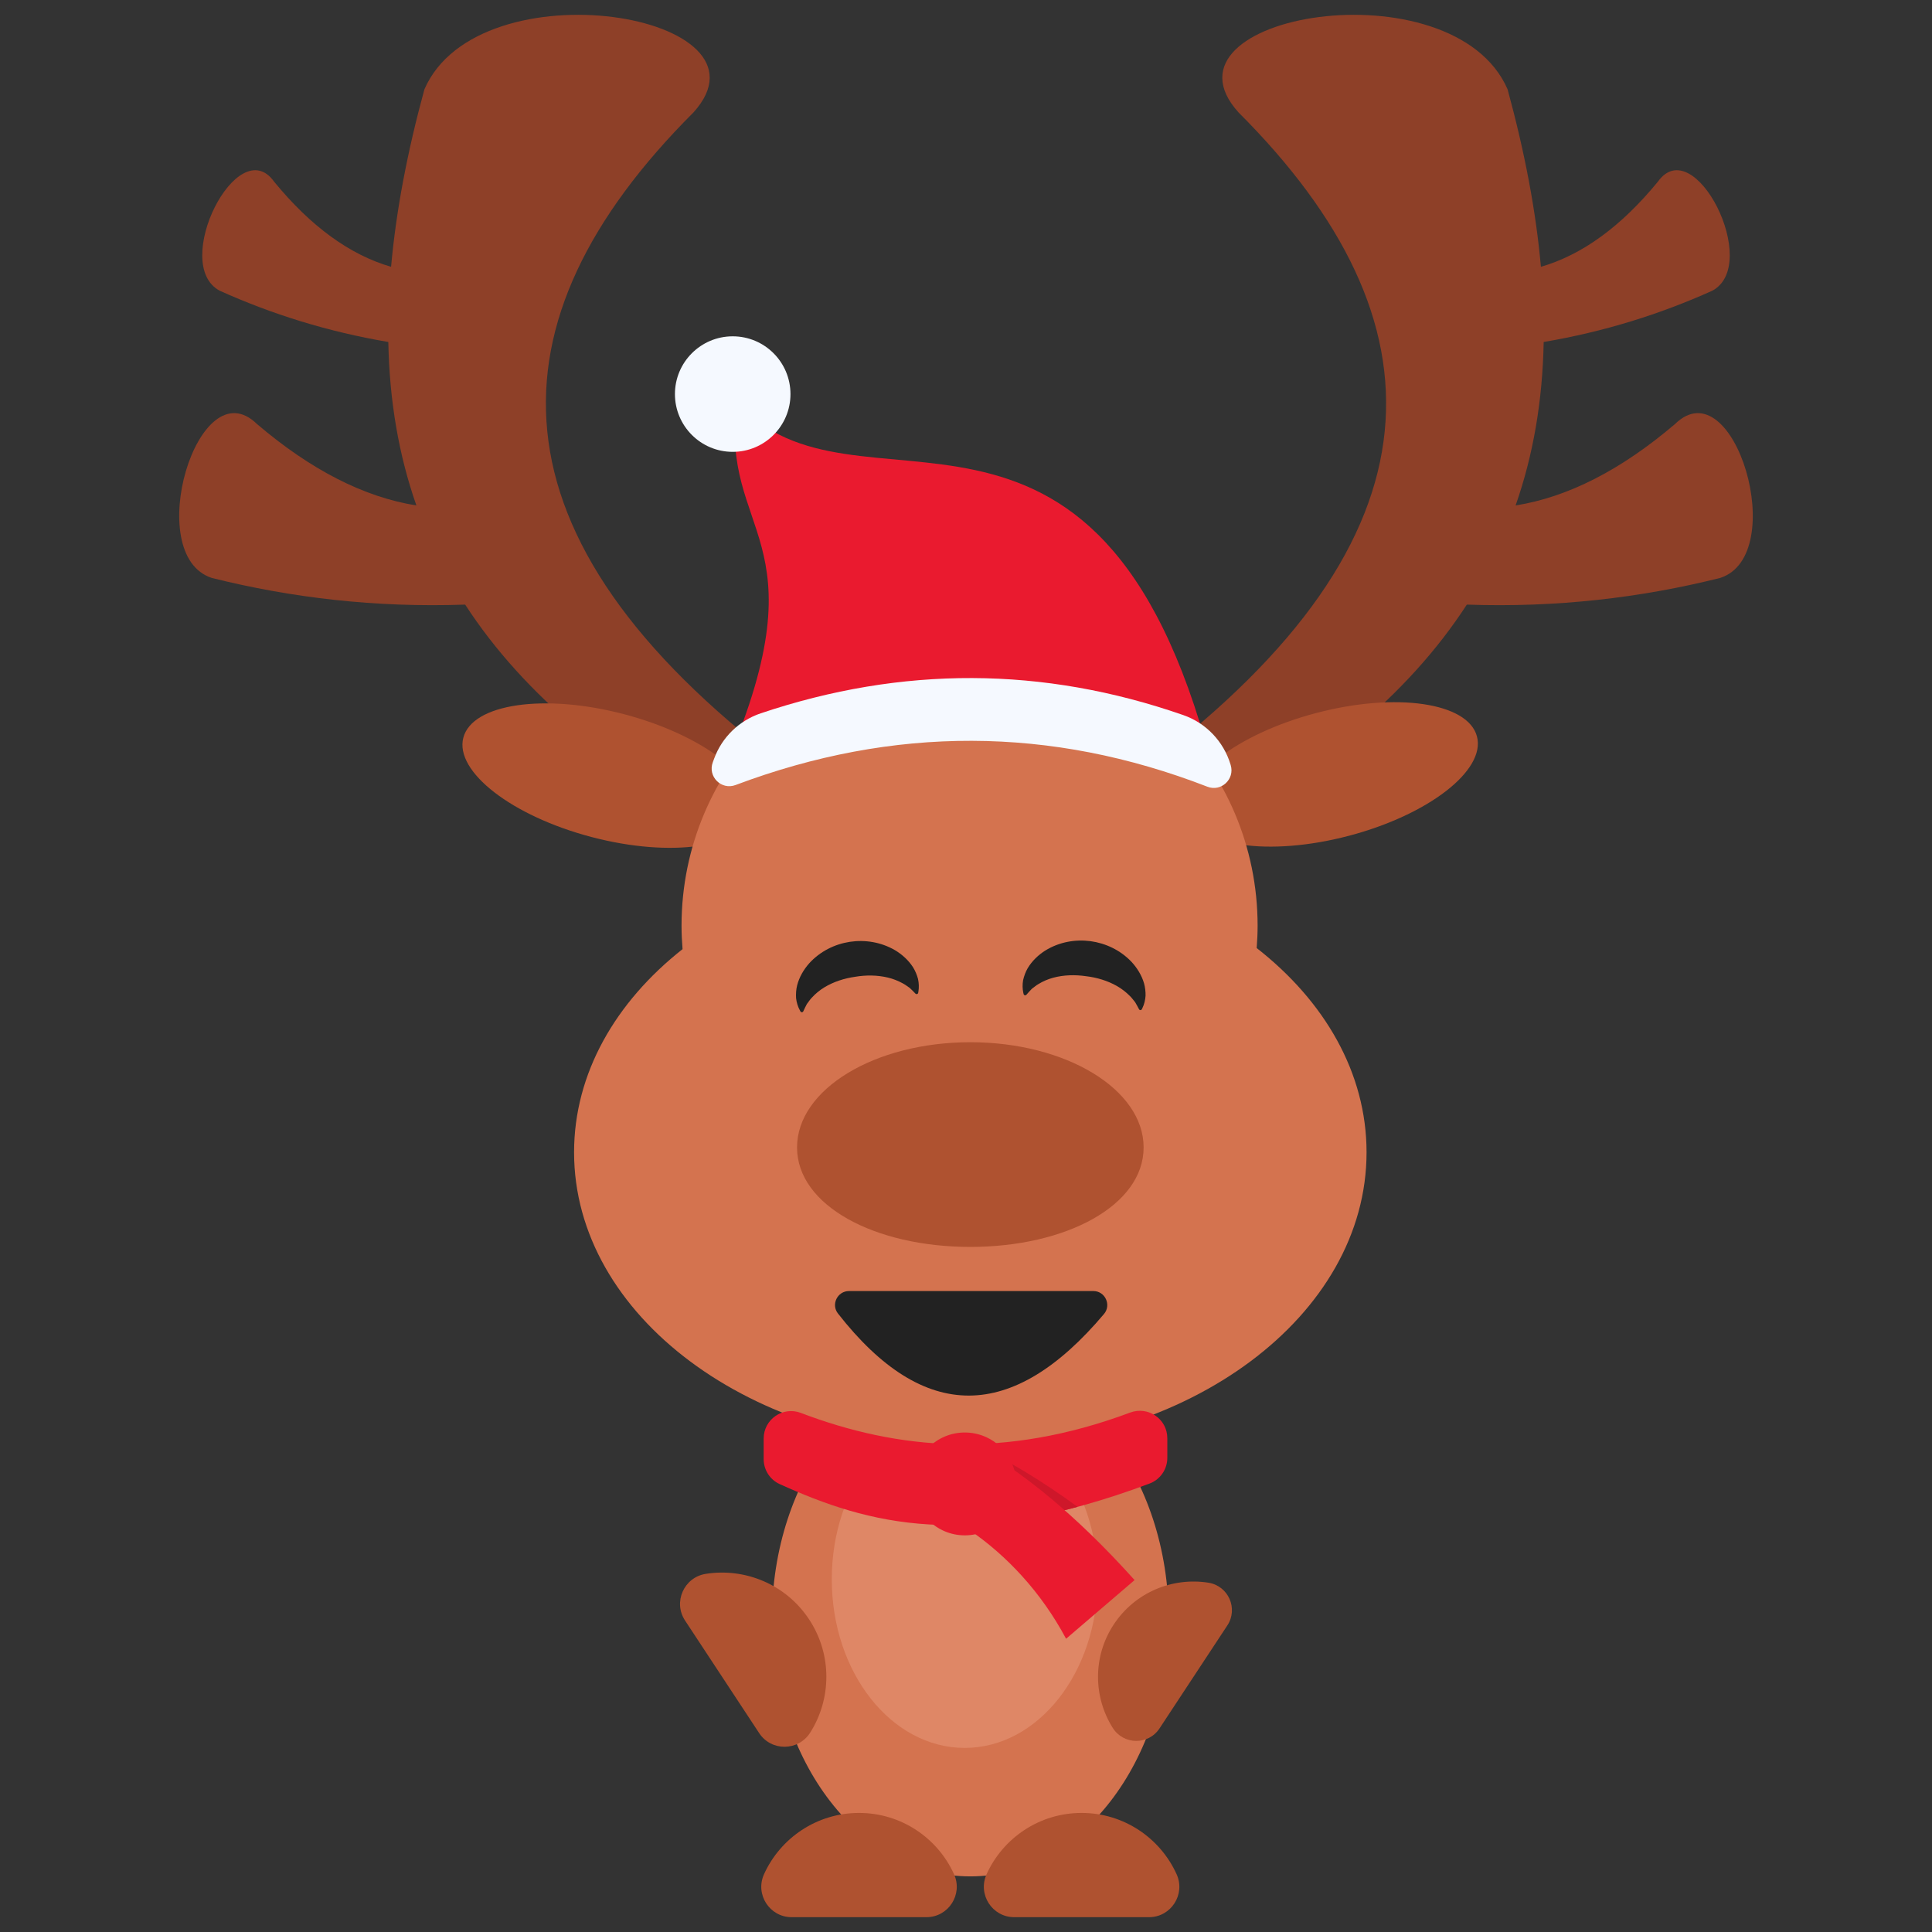 <svg xmlns="http://www.w3.org/2000/svg" xmlns:xlink="http://www.w3.org/1999/xlink" version="1.1" width="256" height="256" viewBox="0 0 256 256" xml:space="preserve">
<rect x="0" y="0" width="256" height="256" fill="#333333" stroke="none"/>
<desc>Created with Fabric.js 1.7.22</desc>
<defs>
</defs>
<g transform="translate(128 128) scale(0.72 0.72)" style="">
	<g style="stroke: none; stroke-width: 0; stroke-dasharray: none; stroke-linecap: butt; stroke-linejoin: miter; stroke-miterlimit: 10; fill: none; fill-rule: nonzero; opacity: 1;" transform="translate(-175.05 -175.05) scale(3.89 3.89)" >
	<path d="M 32.105 4.619 c 4.217 -4.649 -10.151 -7.028 -12.728 -1.093 c -0.815 2.985 -1.343 5.776 -1.576 8.395 c -1.951 -0.565 -3.794 -1.907 -5.53 -4.022 c -1.718 -2.421 -4.919 3.904 -2.577 5.154 c 2.459 1.107 5.102 1.938 7.976 2.425 c 0.053 2.777 0.491 5.346 1.328 7.733 c -2.478 -0.393 -4.991 -1.679 -7.539 -3.849 c -2.791 -2.736 -5.464 6.208 -2.137 7.28 c 3.767 0.941 7.741 1.408 11.984 1.261 c 2.785 4.293 7.202 7.945 13.375 11.178 l 1.64 -3.618 C 22.136 24.717 22.232 14.49 32.105 4.619 z" style="stroke: none; stroke-width: 1; stroke-dasharray: none; stroke-linecap: butt; stroke-linejoin: miter; stroke-miterlimit: 10; fill: rgb(142,64,40); fill-rule: nonzero; opacity: 1;" transform=" matrix(1 0 0 1 0 0) " stroke-linecap="round" />
	<path d="M 57.895 4.619 C 53.679 -0.03 68.046 -2.409 70.623 3.526 c 0.815 2.985 1.343 5.776 1.576 8.395 c 1.951 -0.565 3.794 -1.907 5.53 -4.022 c 1.718 -2.421 4.919 3.904 2.577 5.154 c -2.459 1.107 -5.102 1.938 -7.976 2.425 c -0.053 2.777 -0.491 5.346 -1.328 7.733 c 2.478 -0.393 4.991 -1.679 7.539 -3.849 c 2.791 -2.736 5.464 6.208 2.137 7.28 c -3.767 0.941 -7.741 1.408 -11.984 1.261 c -2.785 4.293 -7.202 7.945 -13.375 11.178 l -1.64 -3.618 C 67.864 24.717 67.768 14.49 57.895 4.619 z" style="stroke: none; stroke-width: 1; stroke-dasharray: none; stroke-linecap: butt; stroke-linejoin: miter; stroke-miterlimit: 10; fill: rgb(142,64,40); fill-rule: nonzero; opacity: 1;" transform=" matrix(1 0 0 1 0 0) " stroke-linecap="round" />
	<ellipse cx="28.056" cy="35.967" rx="3.006" ry="7.067" style="stroke: none; stroke-width: 1; stroke-dasharray: none; stroke-linecap: butt; stroke-linejoin: miter; stroke-miterlimit: 10; fill: rgb(175,82,48); fill-rule: nonzero; opacity: 1;" transform=" matrix(0.254 -0.967 0.967 0.254 -13.853 53.987) "/>
	<ellipse cx="62.347" cy="35.966" rx="7.067" ry="3.006" style="stroke: none; stroke-width: 1; stroke-dasharray: none; stroke-linecap: butt; stroke-linejoin: miter; stroke-miterlimit: 10; fill: rgb(175,82,48); fill-rule: nonzero; opacity: 1;" transform=" matrix(0.967 -0.254 0.254 0.967 -7.085 16.993) "/>
	<ellipse cx="45.205" cy="75.915" rx="9.385" ry="12.155" style="stroke: none; stroke-width: 1; stroke-dasharray: none; stroke-linecap: butt; stroke-linejoin: miter; stroke-miterlimit: 10; fill: rgb(212,115,79); fill-rule: nonzero; opacity: 1;" transform=" matrix(1 0 0 1 0 0) "/>
	<ellipse cx="44.938" cy="74.016" rx="6.288" ry="7.976" style="stroke: none; stroke-width: 1; stroke-dasharray: none; stroke-linecap: butt; stroke-linejoin: miter; stroke-miterlimit: 10; fill: rgb(223,135,102); fill-rule: nonzero; opacity: 1;" transform=" matrix(1 0 0 1 0 0) "/>
	<path d="M 58.752 44.151 c 0.027 -0.348 0.044 -0.698 0.044 -1.053 c 0 -7.526 -6.101 -13.628 -13.627 -13.628 s -13.627 6.101 -13.627 13.628 c 0 0.372 0.019 0.74 0.048 1.105 c -3.179 2.506 -5.132 5.887 -5.132 9.611 c 0 7.725 8.393 13.988 18.746 13.988 s 18.746 -6.263 18.746 -13.988 C 63.951 50.065 61.97 46.663 58.752 44.151 z" style="stroke: none; stroke-width: 1; stroke-dasharray: none; stroke-linecap: butt; stroke-linejoin: miter; stroke-miterlimit: 10; fill: rgb(212,115,79); fill-rule: nonzero; opacity: 1;" transform=" matrix(1 0 0 1 0 0) " stroke-linecap="round" />
	<path d="M 56.59 35.351 c -5.361 -20.427 -16.864 -10.714 -22.43 -17.036 c -0.841 6.329 4.117 6.302 -0.461 17.036 C 41.355 32.008 48.986 31.984 56.59 35.351 z" style="stroke: none; stroke-width: 1; stroke-dasharray: none; stroke-linecap: butt; stroke-linejoin: miter; stroke-miterlimit: 10; fill: rgb(234,26,47); fill-rule: nonzero; opacity: 1;" transform=" matrix(1 0 0 1 0 0) " stroke-linecap="round" />
	<circle cx="33.963" cy="17.943" r="2.733" style="stroke: none; stroke-width: 1; stroke-dasharray: none; stroke-linecap: butt; stroke-linejoin: miter; stroke-miterlimit: 10; fill: rgb(245,249,255); fill-rule: nonzero; opacity: 1;" transform="  matrix(1 0 0 1 0 0) "/>
	<path d="M 33.087 35.183 c -0.021 0.058 -0.043 0.117 -0.065 0.176 c -0.253 0.675 0.402 1.333 1.077 1.079 c 7.464 -2.807 14.906 -2.797 22.324 0.081 c 0.646 0.251 1.3 -0.356 1.101 -1.02 c -0.003 -0.011 -0.007 -0.023 -0.01 -0.034 c -0.329 -1.092 -1.158 -1.961 -2.236 -2.336 c -6.644 -2.313 -13.306 -2.328 -19.987 -0.084 C 34.27 33.388 33.46 34.172 33.087 35.183 z" style="stroke: none; stroke-width: 1; stroke-dasharray: none; stroke-linecap: butt; stroke-linejoin: miter; stroke-miterlimit: 10; fill: rgb(245,249,255); fill-rule: nonzero; opacity: 1;" transform=" matrix(1 0 0 1 0 0) " stroke-linecap="round" />
	<path d="M 53.403 53.583 c 0 2.749 -3.671 4.707 -8.198 4.707 s -8.198 -1.958 -8.198 -4.707 c 0 -2.749 3.671 -4.977 8.198 -4.977 S 53.403 50.835 53.403 53.583 z" style="stroke: none; stroke-width: 1; stroke-dasharray: none; stroke-linecap: butt; stroke-linejoin: miter; stroke-miterlimit: 10; fill: rgb(175,82,48); fill-rule: nonzero; opacity: 1;" transform=" matrix(1 0 0 1 0 0) " stroke-linecap="round" />
	<path d="M 43.127 90 c 1.045 0 1.738 -1.08 1.307 -2.032 c -0.774 -1.71 -2.496 -2.9 -4.495 -2.9 c -1.999 0 -3.721 1.19 -4.495 2.9 C 35.013 88.92 35.707 90 36.752 90 H 43.127 z" style="stroke: none; stroke-width: 1; stroke-dasharray: none; stroke-linecap: butt; stroke-linejoin: miter; stroke-miterlimit: 10; fill: rgb(175,82,48); fill-rule: nonzero; opacity: 1;" transform=" matrix(1 0 0 1 0 0) " stroke-linecap="round" />
	<path d="M 53.657 90 c 1.045 0 1.738 -1.08 1.307 -2.032 c -0.774 -1.71 -2.496 -2.9 -4.495 -2.9 c -1.999 0 -3.721 1.19 -4.495 2.9 C 45.544 88.92 46.237 90 47.282 90 H 53.657 z" style="stroke: none; stroke-width: 1; stroke-dasharray: none; stroke-linecap: butt; stroke-linejoin: miter; stroke-miterlimit: 10; fill: rgb(175,82,48); fill-rule: nonzero; opacity: 1;" transform=" matrix(1 0 0 1 0 0) " stroke-linecap="round" />
	<path d="M 35.215 81.292 c 0.575 0.873 1.858 0.858 2.416 -0.026 c 1.002 -1.587 1.049 -3.679 -0.05 -5.349 s -3.04 -2.453 -4.894 -2.159 c -1.032 0.164 -1.553 1.337 -0.978 2.209 L 35.215 81.292 z" style="stroke: none; stroke-width: 1; stroke-dasharray: none; stroke-linecap: butt; stroke-linejoin: miter; stroke-miterlimit: 10; fill: rgb(175,82,48); fill-rule: nonzero; opacity: 1;" transform=" matrix(1 0 0 1 0 0) " stroke-linecap="round" />
	<path d="M 54.155 81.07 c -0.526 0.799 -1.701 0.785 -2.211 -0.023 c -0.917 -1.453 -0.96 -3.367 0.046 -4.895 c 1.006 -1.528 2.782 -2.245 4.479 -1.976 c 0.944 0.15 1.421 1.223 0.895 2.022 L 54.155 81.07 z" style="stroke: none; stroke-width: 1; stroke-dasharray: none; stroke-linecap: butt; stroke-linejoin: miter; stroke-miterlimit: 10; fill: rgb(175,82,48); fill-rule: nonzero; opacity: 1;" transform=" matrix(1 0 0 1 0 0) " stroke-linecap="round" />
	<path d="M 51.529 61.463 c -4.314 5.113 -8.517 5.19 -12.588 -0.025 c -0.335 -0.429 -0.022 -1.06 0.523 -1.06 h 11.56 C 51.582 60.377 51.888 61.036 51.529 61.463 z" style="stroke: none; stroke-width: 1; stroke-dasharray: none; stroke-linecap: butt; stroke-linejoin: miter; stroke-miterlimit: 10; fill: rgb(34,34,34); fill-rule: nonzero; opacity: 1;" transform=" matrix(1 0 0 1 0 0) " stroke-linecap="round" />
	<path d="M 37.141 47.098 c -0.097 -0.175 -0.157 -0.375 -0.18 -0.579 c -0.012 -0.194 0.001 -0.41 0.05 -0.604 c 0.101 -0.391 0.309 -0.745 0.566 -1.036 c 0.522 -0.577 1.217 -0.914 1.928 -1.023 c 0.712 -0.106 1.47 0.009 2.136 0.396 c 0.33 0.198 0.633 0.467 0.85 0.803 c 0.106 0.168 0.188 0.365 0.238 0.553 c 0.044 0.2 0.053 0.407 0.019 0.604 l -0.01 0.056 c -0.007 0.041 -0.046 0.068 -0.087 0.061 c -0.016 -0.003 -0.029 -0.01 -0.04 -0.02 c -0.093 -0.091 -0.177 -0.188 -0.273 -0.272 c -0.109 -0.07 -0.206 -0.153 -0.32 -0.211 c -0.224 -0.124 -0.464 -0.219 -0.715 -0.279 c -0.503 -0.12 -1.035 -0.123 -1.546 -0.037 c -0.514 0.073 -1.02 0.234 -1.461 0.502 c -0.22 0.134 -0.419 0.299 -0.591 0.487 c -0.09 0.091 -0.154 0.201 -0.235 0.302 c -0.063 0.11 -0.111 0.229 -0.169 0.345 c -0.019 0.037 -0.064 0.052 -0.101 0.034 c -0.014 -0.007 -0.025 -0.018 -0.032 -0.031 L 37.141 47.098 z" style="stroke: none; stroke-width: 1; stroke-dasharray: none; stroke-linecap: butt; stroke-linejoin: miter; stroke-miterlimit: 10; fill: rgb(34,34,34); fill-rule: nonzero; opacity: 1;" transform=" matrix(1 0 0 1 0 0) " stroke-linecap="round" />
	<path d="M 47.713 46.276 c -0.044 -0.195 -0.046 -0.404 -0.011 -0.606 c 0.043 -0.19 0.116 -0.393 0.217 -0.566 c 0.207 -0.347 0.506 -0.629 0.833 -0.836 c 0.663 -0.408 1.424 -0.537 2.138 -0.443 c 0.713 0.097 1.409 0.42 1.94 0.978 c 0.261 0.282 0.477 0.626 0.591 1.009 c 0.055 0.191 0.078 0.403 0.074 0.597 c -0.014 0.204 -0.063 0.406 -0.151 0.585 l -0.025 0.051 c -0.018 0.037 -0.063 0.053 -0.1 0.034 c -0.014 -0.007 -0.025 -0.018 -0.032 -0.031 c -0.064 -0.113 -0.117 -0.23 -0.186 -0.337 c -0.085 -0.097 -0.154 -0.205 -0.248 -0.292 c -0.18 -0.182 -0.384 -0.34 -0.608 -0.469 c -0.449 -0.256 -0.959 -0.408 -1.474 -0.468 c -0.513 -0.074 -1.045 -0.061 -1.543 0.072 c -0.249 0.067 -0.486 0.169 -0.704 0.302 c -0.112 0.062 -0.204 0.15 -0.31 0.224 c -0.092 0.088 -0.171 0.189 -0.259 0.284 c -0.028 0.03 -0.076 0.032 -0.106 0.004 c -0.012 -0.011 -0.019 -0.024 -0.022 -0.038 L 47.713 46.276 z" style="stroke: none; stroke-width: 1; stroke-dasharray: none; stroke-linecap: butt; stroke-linejoin: miter; stroke-miterlimit: 10; fill: rgb(34,34,34); fill-rule: nonzero; opacity: 1;" transform=" matrix(1 0 0 1 0 0) " stroke-linecap="round" />
	<path d="M 45.197 67.546 v 4.161 c 1.714 1.18 3.348 2.891 4.538 5.121 l 3.241 -2.776 C 50.18 70.935 47.561 68.831 45.197 67.546 z" style="stroke: none; stroke-width: 1; stroke-dasharray: none; stroke-linecap: butt; stroke-linejoin: miter; stroke-miterlimit: 10; fill: rgb(234,26,47); fill-rule: nonzero; opacity: 1;" transform=" matrix(1 0 0 1 0 0) " stroke-linecap="round" />
	<path d="M 53.683 69.486 c -8.64 3.235 -13.315 1.915 -17.495 0.026 c -0.463 -0.209 -0.76 -0.673 -0.76 -1.181 v -0.976 c 0 -0.907 0.908 -1.536 1.756 -1.213 c 4.596 1.751 9.633 2.206 15.582 -0.015 c 0.851 -0.318 1.758 0.304 1.758 1.212 v 0.93 C 54.525 68.811 54.189 69.297 53.683 69.486 z" style="stroke: none; stroke-width: 1; stroke-dasharray: none; stroke-linecap: butt; stroke-linejoin: miter; stroke-miterlimit: 10; fill: rgb(234,26,47); fill-rule: nonzero; opacity: 1;" transform=" matrix(1 0 0 1 0 0) " stroke-linecap="round" />
	<path d="M 45.338 67.623 c 1.364 0.757 2.812 1.785 4.328 3.122 c 0.202 -0.05 0.406 -0.102 0.612 -0.157 c -1.719 -1.261 -3.363 -2.238 -4.915 -2.965 C 45.355 67.623 45.346 67.623 45.338 67.623 z" style="stroke: none; stroke-width: 1; stroke-dasharray: none; stroke-linecap: butt; stroke-linejoin: miter; stroke-miterlimit: 10; fill: rgb(206,23,42); fill-rule: nonzero; opacity: 1;" transform=" matrix(1 0 0 1 0 0) " stroke-linecap="round" />
	<circle cx="44.943" cy="69.503" r="2.433" style="stroke: none; stroke-width: 1; stroke-dasharray: none; stroke-linecap: butt; stroke-linejoin: miter; stroke-miterlimit: 10; fill: rgb(234,26,47); fill-rule: nonzero; opacity: 1;" transform="  matrix(1 0 0 1 0 0) "/>
</g>
</g>
</svg>